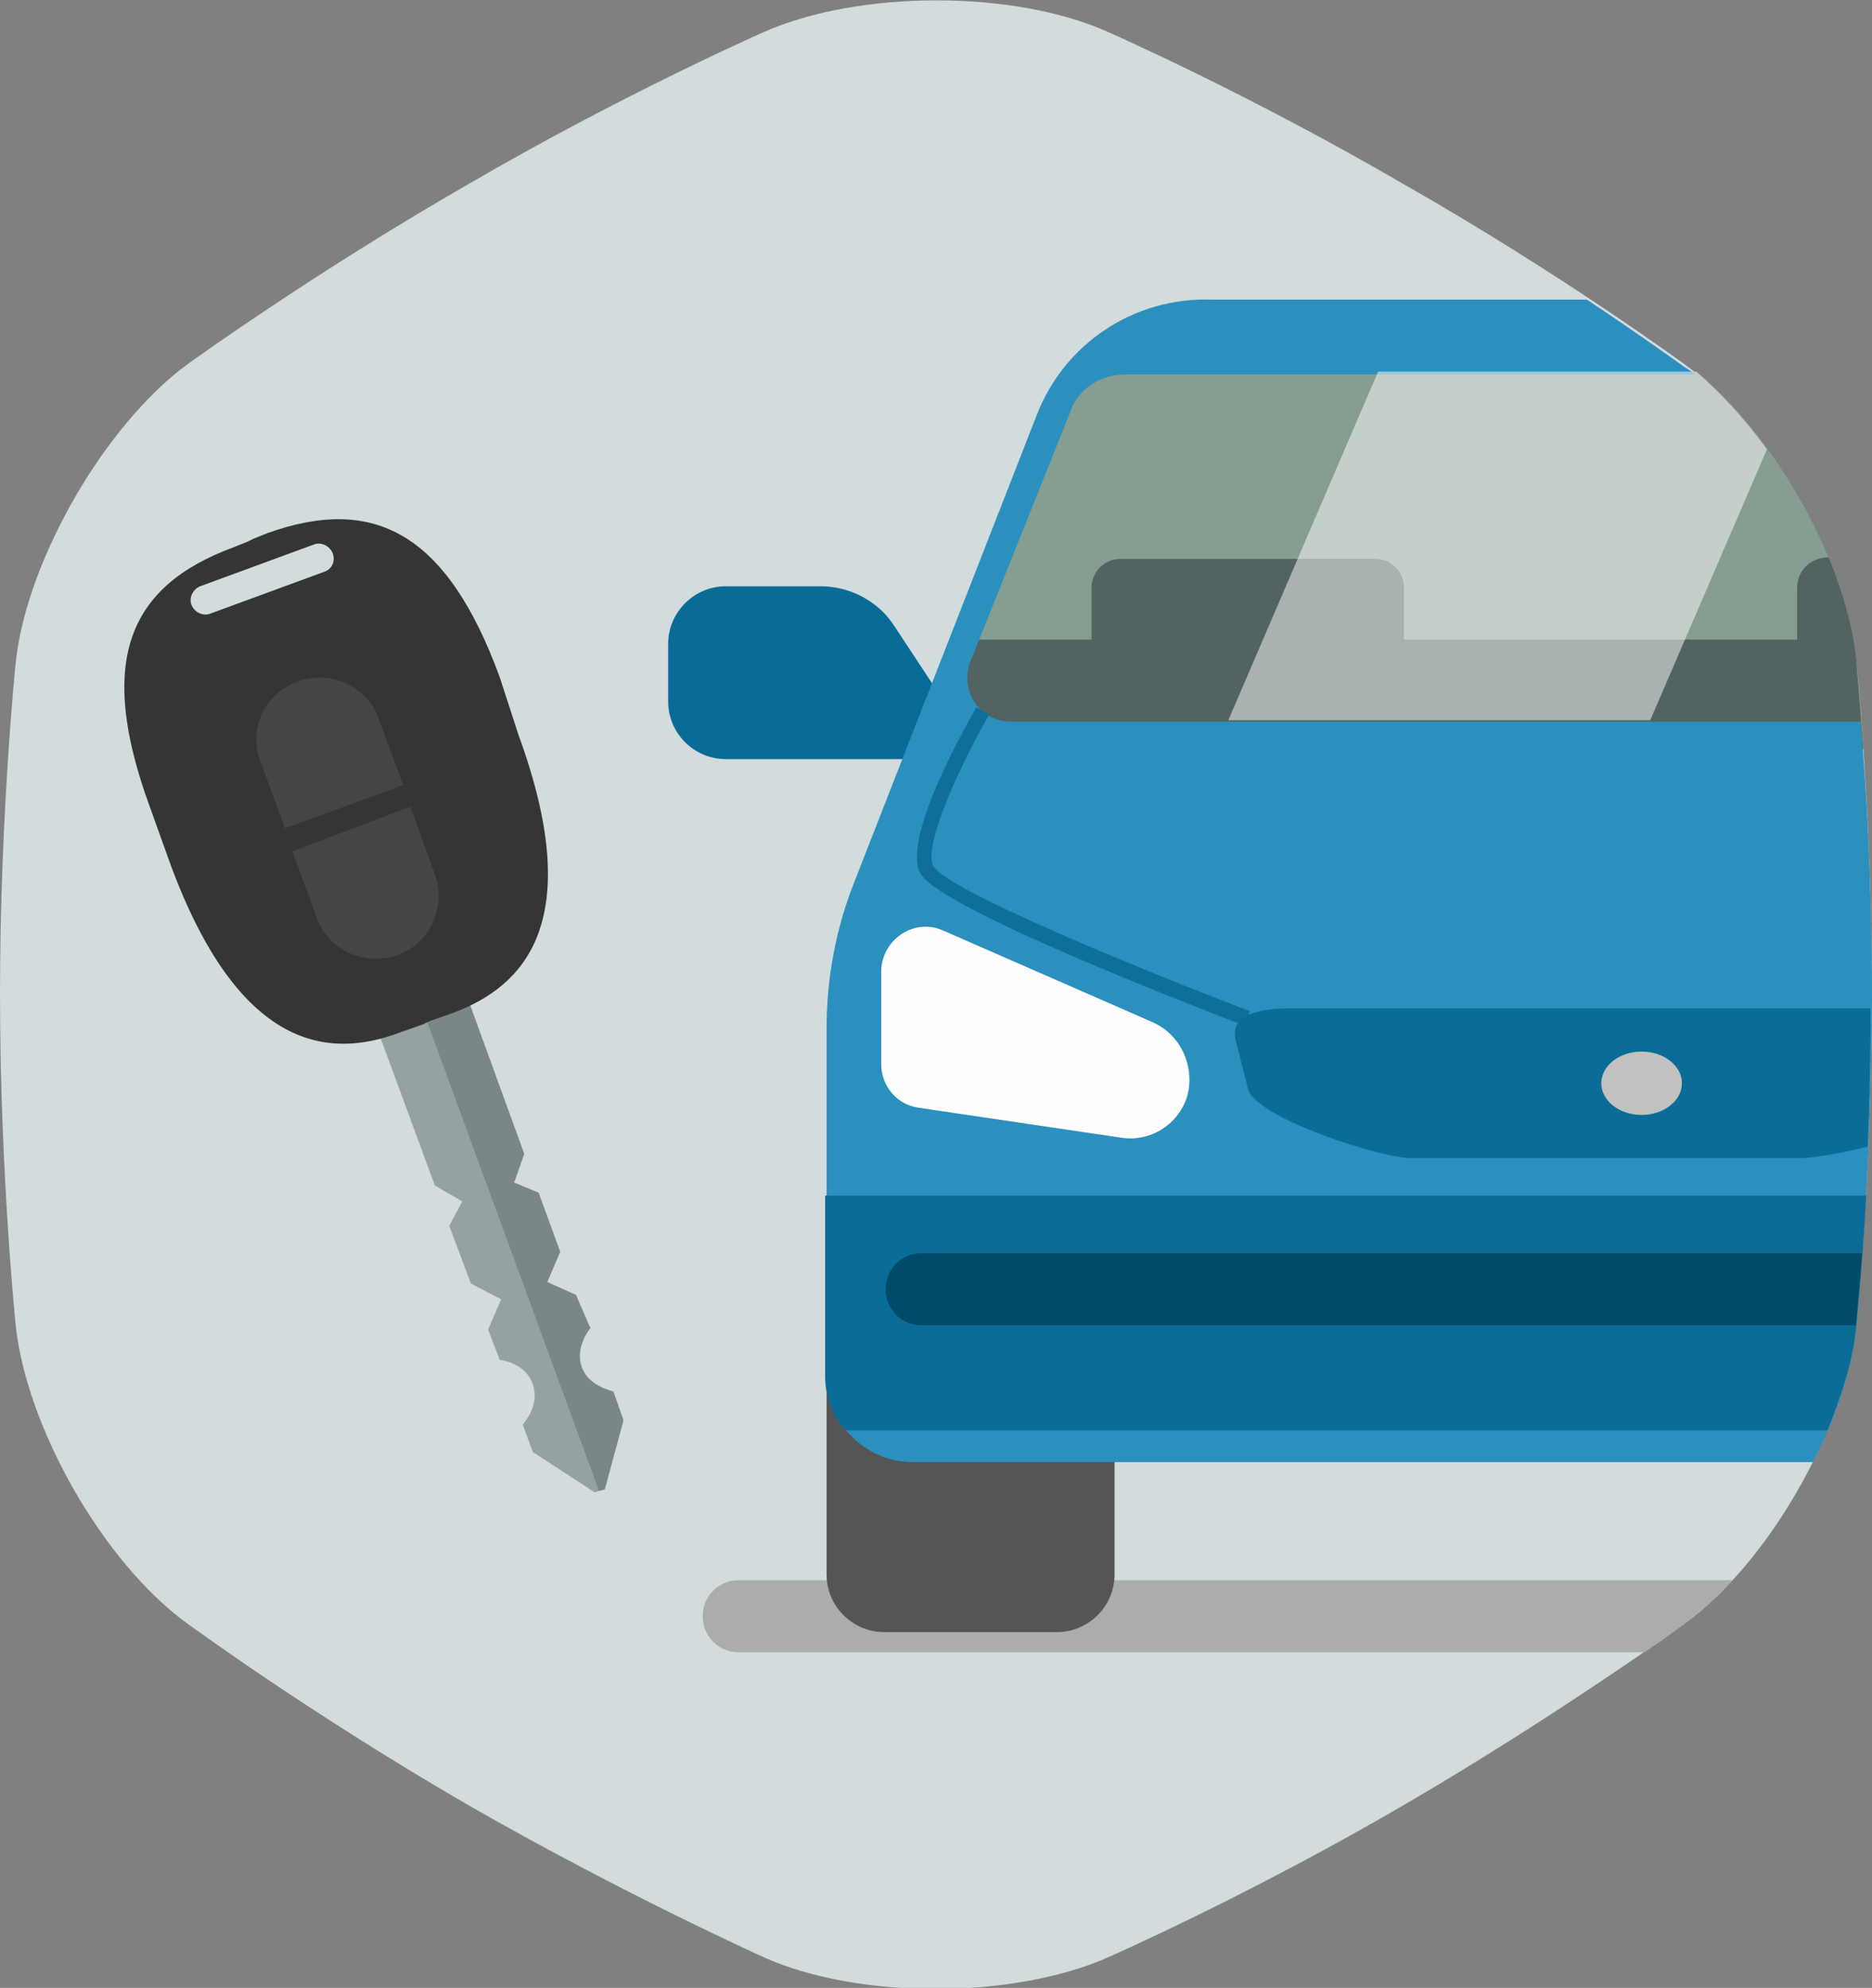<?xml version="1.0" encoding="utf-8"?>
<!-- Generator: Adobe Illustrator 19.0.0, SVG Export Plug-In . SVG Version: 6.00 Build 0)  -->
<svg version="1.1" id="Слой_1" xmlns="http://www.w3.org/2000/svg" xmlns:xlink="http://www.w3.org/1999/xlink" x="0px" y="0px"
	 viewBox="0 0 130 138" style="enable-background:new 0 0 130 138;" xml:space="preserve">
<rect x="0" y="0" width="130" height="138" fill="#808080" stroke="none"/>
<style type="text/css">
	.st0{fill-rule:evenodd;clip-rule:evenodd;fill:#D2DCDD;}
	.st1{fill-rule:evenodd;clip-rule:evenodd;fill:#869E91;}
	.st2{fill-rule:evenodd;clip-rule:evenodd;fill:#AAADAC;}
	.st3{fill-rule:evenodd;clip-rule:evenodd;fill:#526362;}
	.st4{fill-rule:evenodd;clip-rule:evenodd;fill:#0A6C96;}
	.st5{fill-rule:evenodd;clip-rule:evenodd;fill:#555555;}
	.st6{fill-rule:evenodd;clip-rule:evenodd;fill:#2C90BE;}
	.st7{fill-rule:evenodd;clip-rule:evenodd;fill:#FFFEFE;}
	.st8{fill:#0F6F9A;}
	.st9{fill:#96A1A4;}
	.st10{fill:#7A8687;}
	.st11{fill:#353535;}
	.st12{fill:#454545;}
	.st13{opacity:0.5;fill-rule:evenodd;clip-rule:evenodd;fill:#FFFFFF;}
	.st14{fill-rule:evenodd;clip-rule:evenodd;fill:#0B6C97;}
	.st15{fill-rule:evenodd;clip-rule:evenodd;fill:#014B6A;}
	.st16{fill-rule:evenodd;clip-rule:evenodd;fill:#0B6C98;}
	.st17{fill-rule:evenodd;clip-rule:evenodd;fill:#C1C1C0;}
</style>
<path class="st0" d="M128.9,45.9c-0.8-7.1-6.1-16.4-11.9-20.6c0,0-8.6-6.3-19.5-12.5C86.7,6.5,76.9,2.2,76.9,2.2
	c-6.5-2.9-17.2-2.9-23.8,0c0,0-9.8,4.3-20.6,10.6C21.7,19,13,25.3,13,25.3C7.3,29.5,1.9,38.8,1.1,45.9C1.1,45.9,0,56.5,0,69
	c0,12.5,1.1,23.1,1.1,23.1c0.8,7.1,6.1,16.4,11.9,20.6c0,0,8.6,6.3,19.5,12.6c10.8,6.2,20.6,10.6,20.6,10.6c6.5,2.9,17.2,2.9,23.8,0
	c0,0,9.8-4.3,20.6-10.6c10.8-6.3,19.5-12.6,19.5-12.6c5.8-4.2,11.1-13.5,11.9-20.6c0,0,1.1-10.6,1.1-23.1
	C130,56.5,128.9,45.9,128.9,45.9"/>
<path class="st1" d="M74.4,28.3l-7,17.5c-0.9,2,0.6,4.2,2.8,4.2h59.1c-0.2-2.6-0.4-4.2-0.4-4.2c-0.7-6.8-5.6-15.5-11.1-20H78.1
	C76.5,25.9,75,26.9,74.4,28.3z"/>
<path class="st2" d="M51.3,109.7c-1.4,0-2.5,1.1-2.5,2.5s1.1,2.5,2.5,2.5h62.9c1.8-1.2,2.8-2,2.8-2c1.1-0.8,2.3-1.9,3.3-3H51.3z"/>
<path class="st3" d="M124.8,40.8v3.6H97.5v-3.6c0-1.1-0.9-2-2-2H77.8c-1.1,0-2,0.9-2,2v3.6h-9v7.6h62.6c-0.3-3.8-0.5-6.2-0.5-6.2
	c-0.2-2.2-0.9-4.6-1.9-7.1h-0.2C125.6,38.8,124.8,39.7,124.8,40.8z"/>
<path class="st4" d="M57,40.7h-6.6c-2.2,0-4,1.8-4,4v4c0,2.2,1.8,4,4,4h17.8L62,43.3C60.9,41.7,59,40.7,57,40.7z"/>
<path class="st5" d="M73.4,113.3h-12c-2.2,0-4-1.8-4-4v-26c0-1.1,0.9-2,2-2h16c1.1,0,2,0.9,2,2v26C77.4,111.5,75.6,113.3,73.4,113.3
	z"/>
<path class="st6" d="M72,28.8L59.3,61.3c-1.3,3.3-1.9,6.7-1.9,10.2v24c0,3.3,2.7,6,6,6h62.5c1.6-3.1,2.7-6.4,3-9.3
	c0,0,1.1-10.6,1.1-23.1c0-7.8-0.4-14.8-0.8-19H70.2c-2.2,0-3.6-2.2-2.8-4.2l7-17.5c0.6-1.5,2.1-2.4,3.7-2.4h39.6
	c-0.2-0.2-0.5-0.4-0.7-0.5c0,0-2.6-1.9-6.8-4.7h-26C78.7,20.6,73.9,23.9,72,28.8z"/>
<path class="st7" d="M65.5,64.6l14.4,6.3c1.7,0.7,2.7,2.3,2.7,4.1v0c0,2.4-2.2,4.3-4.6,4l-14.2-2.1c-1.5-0.2-2.6-1.5-2.6-3v-6.6
	C61.3,65.2,63.5,63.7,65.5,64.6z"/>
<path class="st8" d="M86.4,71.2c-3.6-1.4-21.3-8.2-22.5-10.6c-1.3-2.5,3.4-10.6,3.9-11.5l0.9,0.5c-1.9,3.3-4.6,9-3.9,10.5
	c0.8,1.6,13.9,7,22,10.1L86.4,71.2z"/>
<g>
	<path class="st9" d="M40.2,94.8c-0.4-1.1,0.2-2.2,0.6-2.7L40,89.9l-2-0.9l0.9-2.1l-1.5-4.1l-1.7-0.7l0.7-2L32,68l-6,2.9l4.2,11.4
		l1.9,1.1l-0.9,1.7l1.5,4l2.1,1.1l-0.9,2.1l0.8,2.1c0.7,0.1,1.9,0.5,2.3,1.7c0.4,1.2-0.2,2.2-0.7,2.8l0.7,1.9l4.3,2.8l0.6-0.2
		l1.3-4.8l-0.7-2C41.7,96.4,40.7,96,40.2,94.8z"/>
	<path class="st10" d="M41.6,103.5l0.4-0.1l1.3-4.8l-0.7-2c-0.7-0.2-1.8-0.6-2.2-1.7c-0.4-1.1,0.2-2.2,0.6-2.7L40,89.9l-2-0.9
		l0.9-2.1l-1.5-4.1l-1.7-0.7l0.7-2L32,68l-2.9,1.4L41.6,103.5z"/>
	<path class="st11" d="M18.6,37l-1,0.4l-0.4,0.2l-1,0.4c-7.3,2.7-9.5,7.9-5.8,18l1.4,3.9C16.6,73,22.9,73.5,27.7,71.7l1.7-0.6
		l0.4-0.2l1.7-0.6c4.8-1.8,9.3-6.2,4.5-19.3L34.7,47C31,36.9,25.9,34.4,18.6,37z M22.5,39.7l-7.9,2.9c-0.5,0.2-1.1-0.1-1.3-0.6
		c-0.2-0.5,0.1-1.1,0.6-1.3l7.9-2.9c0.5-0.2,1.1,0.1,1.3,0.6C23.3,38.9,23.1,39.5,22.5,39.7z"/>
	<path class="st12" d="M20.3,59.1l1.7,4.6c0.8,2.3,3.4,3.4,5.6,2.6c2.3-0.8,3.4-3.4,2.6-5.6L28.5,56L20.3,59.1z"/>
	<path class="st12" d="M18.1,52.9l1.7,4.6l8.2-3l-1.7-4.6c-0.8-2.3-3.4-3.4-5.6-2.6C18.4,48.1,17.2,50.6,18.1,52.9z"/>
</g>
<path class="st13" d="M85.3,50h29.3l8.1-18.8c-1.5-2.1-3.2-3.9-4.9-5.4H95.7L85.3,50z"/>
<path class="st14" d="M57.3,95.5c0,1.4,0.5,2.8,1.4,3.8h68.2c1-2.5,1.8-4.9,2-7.2c0,0,0.4-3.6,0.7-9.1H57.3V95.5z"/>
<path class="st15" d="M129.3,87H64c-1.4,0-2.5,1.1-2.5,2.5c0,1.4,1.1,2.5,2.5,2.5h64.9C128.9,91.5,129.1,89.7,129.3,87z"/>
<path class="st16" d="M85.8,72.2l0.9,3.5c0.8,2,9.2,4.7,11.3,4.7h27c0.8,0,2.7-0.3,4.7-0.8c0.1-2.9,0.2-6.2,0.2-9.6H89.6
	C87.5,70,85.4,70.4,85.8,72.2z"/>
<ellipse class="st17" cx="114" cy="75.2" rx="2.8" ry="2.2"/>
</svg>
